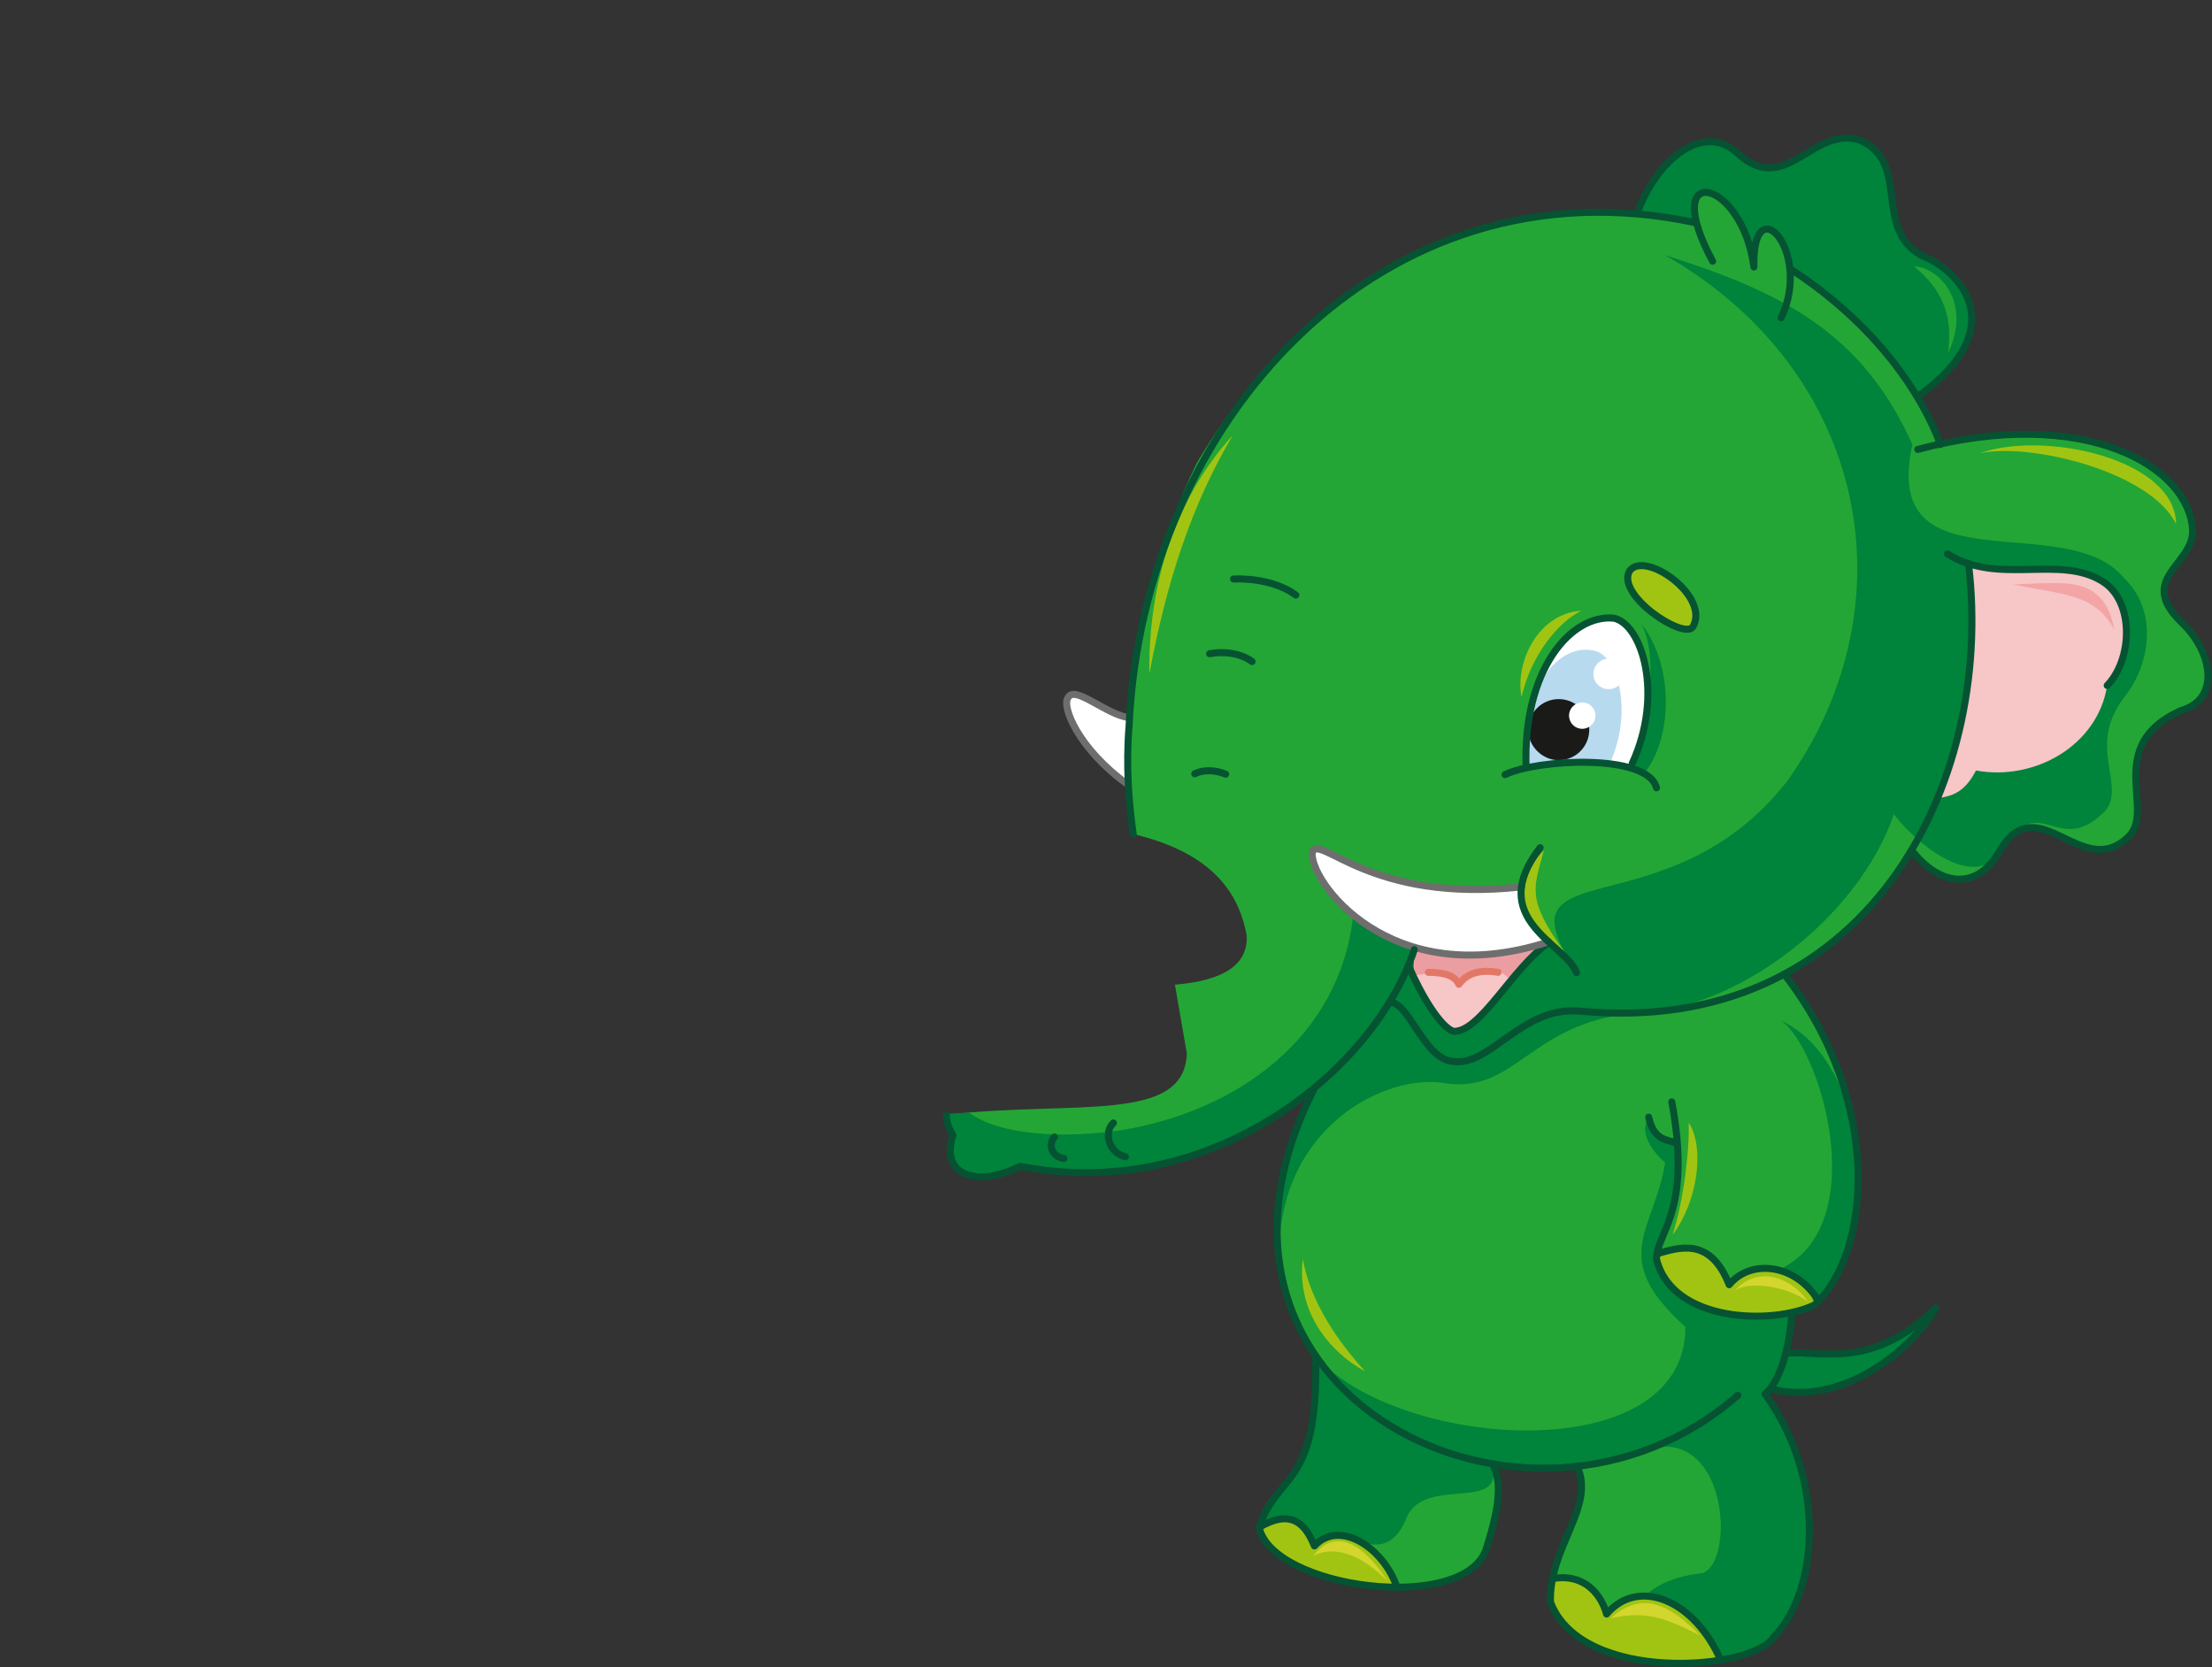 <?xml version="1.0" encoding="utf-8"?>
<!-- Generator: Adobe Illustrator 21.1.0, SVG Export Plug-In . SVG Version: 6.00 Build 0)  -->
<svg version="1.1" id="Layer_1" xmlns="http://www.w3.org/2000/svg" xmlns:xlink="http://www.w3.org/1999/xlink" x="0px" y="0px"
	 viewBox="0 0 536 404" style="enable-background:new 0 0 536 404;" xml:space="preserve">
<rect x="0" y="0" width="536" height="404" fill="#333333" stroke="none"/>
<style type="text/css">
	.st0{fill-rule:evenodd;clip-rule:evenodd;fill:#00833A;}
	.st1{fill-rule:evenodd;clip-rule:evenodd;fill:#23A635;}
	.st2{fill-rule:evenodd;clip-rule:evenodd;fill:#F7C6C7;}
	.st3{fill-rule:evenodd;clip-rule:evenodd;fill:#EB9EA1;}
	.st4{fill-rule:evenodd;clip-rule:evenodd;fill:#FFFFFF;}
	.st5{fill:none;stroke:#6E6E6E;stroke-width:1.7;stroke-linecap:round;stroke-linejoin:round;stroke-miterlimit:22.926;}
	.st6{fill-rule:evenodd;clip-rule:evenodd;fill:#B7DAEF;}
	.st7{fill:none;stroke:#E37767;stroke-width:1.7;stroke-linecap:round;stroke-linejoin:round;stroke-miterlimit:22.926;}
	.st8{fill-rule:evenodd;clip-rule:evenodd;fill:#1A1A18;}
	.st9{fill-rule:evenodd;clip-rule:evenodd;fill:#A1C413;}
	.st10{fill:none;stroke:#055332;stroke-width:1.7;stroke-linecap:round;stroke-linejoin:round;stroke-miterlimit:22.926;}
	.st11{fill-rule:evenodd;clip-rule:evenodd;fill:#F3A5A6;}
	.st12{fill-rule:evenodd;clip-rule:evenodd;fill:#D3D62D;}
</style>
<path class="st0" d="M396.7,51.8l67.9,44.4c21.5-12.9,12.6-29.6,0.9-34.2c-10.4-3.1-3.9-24.9-15.1-28c-11.4-3.4-17.9,14-29.5,3.2
	C412.8,29.6,401.3,38.3,396.7,51.8z"/>
<path class="st1" d="M463.2,205.9c-8.4,12.8-18.2,24.3-31,30.1c22.1,29.9,23.5,62.8,7.4,80.2l-2.8,1.1l-2.7,0.7l-2.9,14.2l-3.6,5.7
	c15.1,22.1,13.2,46,2,59c-4.8,5.9-37.5,5.4-54-8.6c-0.9-14.9,11.6-23.9,6.4-33l-9.1,0.4l-11.5-1.1c3,5.9,2.2,5.4-1.9,22
	c-11.9,17.2-53.7,3.7-54.4-6.6c1.3-13.3,15.2-6.8,13.7-41.5c-16-24.5-8.7-47.7-0.5-64.8c-20.9,8.6-50.2,21.1-71,18.8
	c-11.7,6.7-19.3-0.1-16.3-7.5l-1.6-4.9c31.2-3.5,57.5,2.2,58.2-14.8l-2.9-16.7c11.9-1,17.7-4.9,17.4-11.8
	c-2-11.6-9.7-20.5-27.5-24.7l-1.2-12.1c-16.9-13.8-16.6-23.8-11.2-21.4l11.6,5.2c1.9-22.3,7.1-43,16.2-61.6
	c29.3-49.5,75.9-67.9,121.2-58.2c-2.7-11.3,10-10.6,13.7,10.5c0.1-9.8,5.4-13.8,8.7,0.3c16.5,9.5,28.9,23.5,36.5,42.6
	c40.3-7.1,61.5,7.1,61.2,20.9c0.2,8.4-13.7,11.7-2.6,22.4c7.5,7.1,9.4,18.6-0.3,21.3c-19,8.6-5.7,24.4-12.8,30.7
	c-11.2,10.6-21.6-12.1-30.9,3C479.4,215.6,470.4,215,463.2,205.9z"/>
<path class="st0" d="M403.5,281.7c-2.7,16.7-13.9,23,4.9,39.8c0.1,34.7-69.4,29.9-89.6,7.1c1.5,31.1-13.2,33.2-13.7,41.5
	c6.2-3.8,10.6-2.3,13.4,4.5l3.9-2.4l4.4,0.1c3.8,1.8,10.3,4.9,14-4.5c4.5-10.6,24.2-0.8,20.7-13.3c12.3,2.2,24.4,1.4,36.4-3
	c20.9-7.2,22.7,27.1,14.6,29.7c-13.1,1.4-17.2,8-20,15.5c12.3,9.3,32.1,6.1,37.3,0.1c9.1-10.3,14.1-32.8,0.6-55.5l-2.6-3.5l1.4-1.5
	c12.5,5,33-6.9,40.1-19.6c-14.2,14.2-26.2,11.2-36.8,10.4l1.9-9.1l6.5-2.8c14.9-18.5,11.7-57.9-9.3-67.9c9.8,6.9,22.3,50-0.6,60.4
	l-5.5,9.1l-23.9-12.9c2.4-4.2,6.3-16.3,4.9-26.7l-4.6-2l-2.3-4.4C396.9,274.2,400.5,279.2,403.5,281.7z M458.9,197.3
	c-8.3,24.6-37.8,47.8-63.2,48.2c-25.2,2.6-28.3,19.4-45.4,17c-14-2.7-41.6,10.5-40.3,43.7c-3.4-16.4,4.6-33.6,8.3-42.3
	c-24.1,18-47.8,24.2-71,18.8c-11.9,4.5-18.6,3.4-16.3-7.5l-1.8-5.3l5.6-0.3c7.5,5.5,22.4,6.3,36.7,4.3c28.3-4.6,53.2-22.5,56.4-52.1
	c-15.9-5.4,31.3,13,42.4,0.4l11.9,13.5c-20.8-30.8,21.7-8.9,51-46.6c30.5-43.2,19-99.5-29.8-127.3c29.1,9.2,47.9,19.1,60,45.9
	c-7.9,35.5,37.2,15.2,51.3,32.4c8.1,7.7,6.5,20.4,0.4,28.4c-10.2,12.5,1,22.5-5.6,28.6c-11.2,10.6-15.3-6.1-24.6,8.9
	C479.4,215.6,466,206.3,458.9,197.3z"/>
<polygon class="st2" points="373.4,228.9 345.8,227.9 342.7,230.1 342.5,236.4 348.7,247.3 352.1,249.9 355.9,248.6 358.7,246.1 "/>
<path class="st3" d="M373.4,228.9l-27.5-1l-3.1,2.2l-0.2,6.3c7.1-1.3,10.7-0.6,10.9,2.1c4.6-4.6,8.8-4.9,12.6-1L373.4,228.9z"/>
<path class="st2" d="M510.6,166.1c-2.3,14.6-17.6,23.2-31.8,20.6c-2.8,5.5-6,6.2-9.2,6.7c7.2-19.4,9.7-38.4,7.5-56.8
	c12.3,3.1,22.1-2.3,32.4,4.3C517.1,145.7,516.8,159.7,510.6,166.1z"/>
<path class="st0" d="M397.6,151c4.9,8.3,1.2,28.1-2.8,35.1l3.5,1.4C405.2,179.3,405.9,161.4,397.6,151z"/>
<path class="st4" d="M369.7,186.5c8.8-1.8,16.3-3.3,25.1-0.4c7.7-16.7,3.1-34.8-3.8-36.3C380.7,148.7,368.8,162.6,369.7,186.5z"/>
<path class="st4" d="M273.3,190.1l0.4-16.2c-5.5-0.6-13-7.8-14.8-5C257,170.9,261.3,181.5,273.3,190.1z"/>
<path class="st4" d="M375.4,228.3c-5-3.5-7.2-7.9-6.7-13.4c-36.7,4.1-48.9-13-50.7-8.4C317.1,213,336.4,240.9,375.4,228.3z"/>
<path class="st5" d="M273.7,173.9c-5.5-0.6-13-7.8-14.8-5c-1.9,2,2.4,12.6,14.4,21.2"/>
<path class="st6" d="M370.3,175l-0.6,11.2c5.2-0.9,12.8-2.7,20.3-1c6-13.1,1.8-26.4-3.6-27.5C379.6,156,372.1,162.5,370.3,175z"/>
<path class="st7" d="M363,235.6c-4.9-0.8-7.7,0.5-9.5,2.9c-0.8-1.9-3.2-2.9-7.4-2.9"/>
<path class="st8" d="M377.7,184.2c4.1,0,7.4-3.3,7.4-7.4c0-4.1-3.3-7.4-7.4-7.4c-4.1,0-7.4,3.3-7.4,7.4
	C370.3,180.8,373.7,184.2,377.7,184.2z"/>
<circle class="st4" cx="383.4" cy="173.4" r="3.2"/>
<circle class="st4" cx="389.8" cy="163.3" r="3.7"/>
<path class="st9" d="M376.3,382.5l-0.5,5.8c5.2,12.7,30.4,17.6,41.2,14.1c-2.9-5.4-15.2-24.4-27.7-11.3
	C387.9,386.3,383.9,380.9,376.3,382.5z M305.2,370.1c2.5,8.3,13.7,13.1,33.4,14.5c-3.3-10.5-15.3-15.1-20-10
	C315.3,366.4,310.2,367,305.2,370.1z M439.7,316.4c-19.2,6.2-37.1,1-38.1-12.6c9.4-4.1,14.2-0.4,17.5,7.5
	C427.2,302.2,439,310.5,439.7,316.4z"/>
<path class="st9" d="M410.2,151.9c-2.2,3.2-18.8-7.8-15.3-13.6C398.6,133.3,414.5,144.5,410.2,151.9z"/>
<path class="st10" d="M410.2,151.9c-2.2,3.2-18.8-7.8-15.3-13.6C398.6,133.3,414.5,144.5,410.2,151.9z"/>
<path class="st10" d="M395.5,185c7.7-16.7,2.4-33.7-4.4-35.2c-10.3-1.1-22.2,12.4-21.3,36.3 M364.7,187.7c7.5-3.7,34.5-5.3,36.7,3.2
	 M303.4,160.3c-3-2.2-7.3-2.5-10.3-1.9 M314,144.2c-4.1-3.1-10.5-4.1-15.1-3.9 M297,187.6c-2.3-1-5.4-1.2-7.5-0.1 M255.5,275.5
	c-1.9,2.4,0,5,2.3,5.2 M272.7,280.3c-4.3-1.1-5.2-6.1-2.9-8.2 M375.4,228.3c-8.9,6.1-16.7,21.9-23.2,21.6c-3.1-1-7.7-8.5-10.9-15.9"
	/>
<path class="st9" d="M527.3,127c-6-12.5-34.8-19.8-47.5-17.2C495.2,104.3,527.1,111.1,527.3,127z M409.2,272
	c0.2,7-1.2,18.7-3.9,27.2C411.3,291.3,413.2,278.2,409.2,272z M315.7,305.1c1.8,10.3,8.5,20,15.1,27.2
	C322.1,327.6,314.1,317.7,315.7,305.1z M368.7,168.9c2.2-9.9,8.8-18.2,14.5-20.9C372.9,148.5,367,160.4,368.7,168.9z M298.7,105.5
	c-9.9,16.7-16,35.3-20.2,57.8C278.2,141.1,285,120.5,298.7,105.5z M374.1,206.1c-2.5,9.2-4.2,11.7,4.8,24.3
	C368.3,221.9,364.2,215.6,374.1,206.1z"/>
<path class="st11" d="M512.3,152.5c-4.9-9-13.3-8.4-24.4-10.9C500,141.3,509.8,139,512.3,152.5z"/>
<path class="st5" d="M368.7,214.9c-36.7,4.1-48.9-13-50.7-8.4c-1,6.4,18.4,34.3,57.3,21.7"/>
<path class="st10" d="M338.5,384.6c-3.2-9.5-13.9-16.6-20-10c-2.3-5.6-5.7-9-13.4-4.5 M417,402.4c-6.3-14.6-19.9-20.4-27.7-11.3
	c-1.3-4.7-5.3-9.9-13-8.6 M382.1,355.2c4.7,9.8-6.8,19.6-6.4,33c7.6,20,49,16.5,54,8.6c10.8-10.8,13.2-38.1-2-59
	c3.5-3,5.9-10.5,6.5-19.8 M432.7,327.9c7.9-0.8,20.9,4.3,36.4-11c-6.8,11.5-23.8,24-40.1,19.6 M421.1,338.1
	c-50.7,44.4-140.2-0.3-102.7-74.2 M401.5,303.8c5.3-1.5,12.9-4.2,17.5,7.5c5.4-6.5,16.4-4.9,21.7,4 M432.3,236
	c24.3,31.1,21,67.9,7.4,80.2c-10.2,4.9-34.5,4.3-38.3-11.1c-0.1-6.3,8.7-11.3,3.7-38.1 M342.7,230.1c-9.6,29.2-49.3,61.6-95.5,52.5
	c-10.1,5.1-19.5,2.5-16.3-7.5c-1-1.8-1.6-3.2-1.6-4.9 M411,54c-76.3-16.4-134,48.3-137.4,121.8c-0.8,9.7-0.1,18.4,1,26.4
	 M464.7,96.1c23.1-16.6,10.5-30.5,0.9-34.2c-11.9-6.6-2.4-22.8-15.1-28c-11.4-3.4-17.9,14-29.5,3.2c-8.2-7.6-19.6,1.5-24.3,14.6
	 M431.6,77c7.7-16.1-7.1-32.1-6.6-12.3c-2.9-21.8-23.2-25.8-10-1.4 M477,136.6c6.5,54.1-25.4,115-94.2,108.4
	c-14-1.3-21.7,13.5-30.6,12.2c-7.1-0.3-10.9-14.8-15.5-14.3 M433.7,65.1c17.4,11.2,30.5,26.7,36.5,42.6 M464.7,108.9
	c40.4-10.8,65.8,4.1,66.6,19.6c0.2,8.4-13.7,11.7-2.6,22.4c7.5,7.1,9.4,18.6-0.3,21.3c-19,8.6-5.7,24.4-12.8,30.7
	c-11.2,10.6-21.6-12.1-30.9,3c-5.3,9.8-14.4,9.2-21.5,0.1 M361.5,354.6c3.5,5.3,0.3,15.4-1.5,21.1c-6,15.3-51.6,9.2-54.9-5.6
	c4.6-13.8,14.4-9.2,13.7-41.5 M406.4,277.1c-2.1-1.1-5.6-0.4-6.9-6.4 M471.9,134.2c12.3,7.8,27.2,0.1,37.6,6.7
	c7.7,4.8,7.3,18.8,1.1,25.2 M373.2,205.4c-13.4,17.3,6.3,23.3,8.8,30.3"/>
<path class="st1" d="M472,85.6c1.7-11.5-3.6-17.1-8.2-21.1C470.4,64.9,477.8,73.9,472,85.6z"/>
<path class="st12" d="M318.2,377c4.9-2.6,11.6-0.5,18.1,6.2C330.4,374.2,323.8,369.9,318.2,377z M412,396.3
	c-7.7-3.8-12.4-6.2-21.7-4.2C398.1,385.2,404.6,388.9,412,396.3z M438.1,315.5c-3-2.8-13.1-5.7-17.7-2.8
	C426.9,305.6,435.5,311,438.1,315.5z"/>
</svg>
